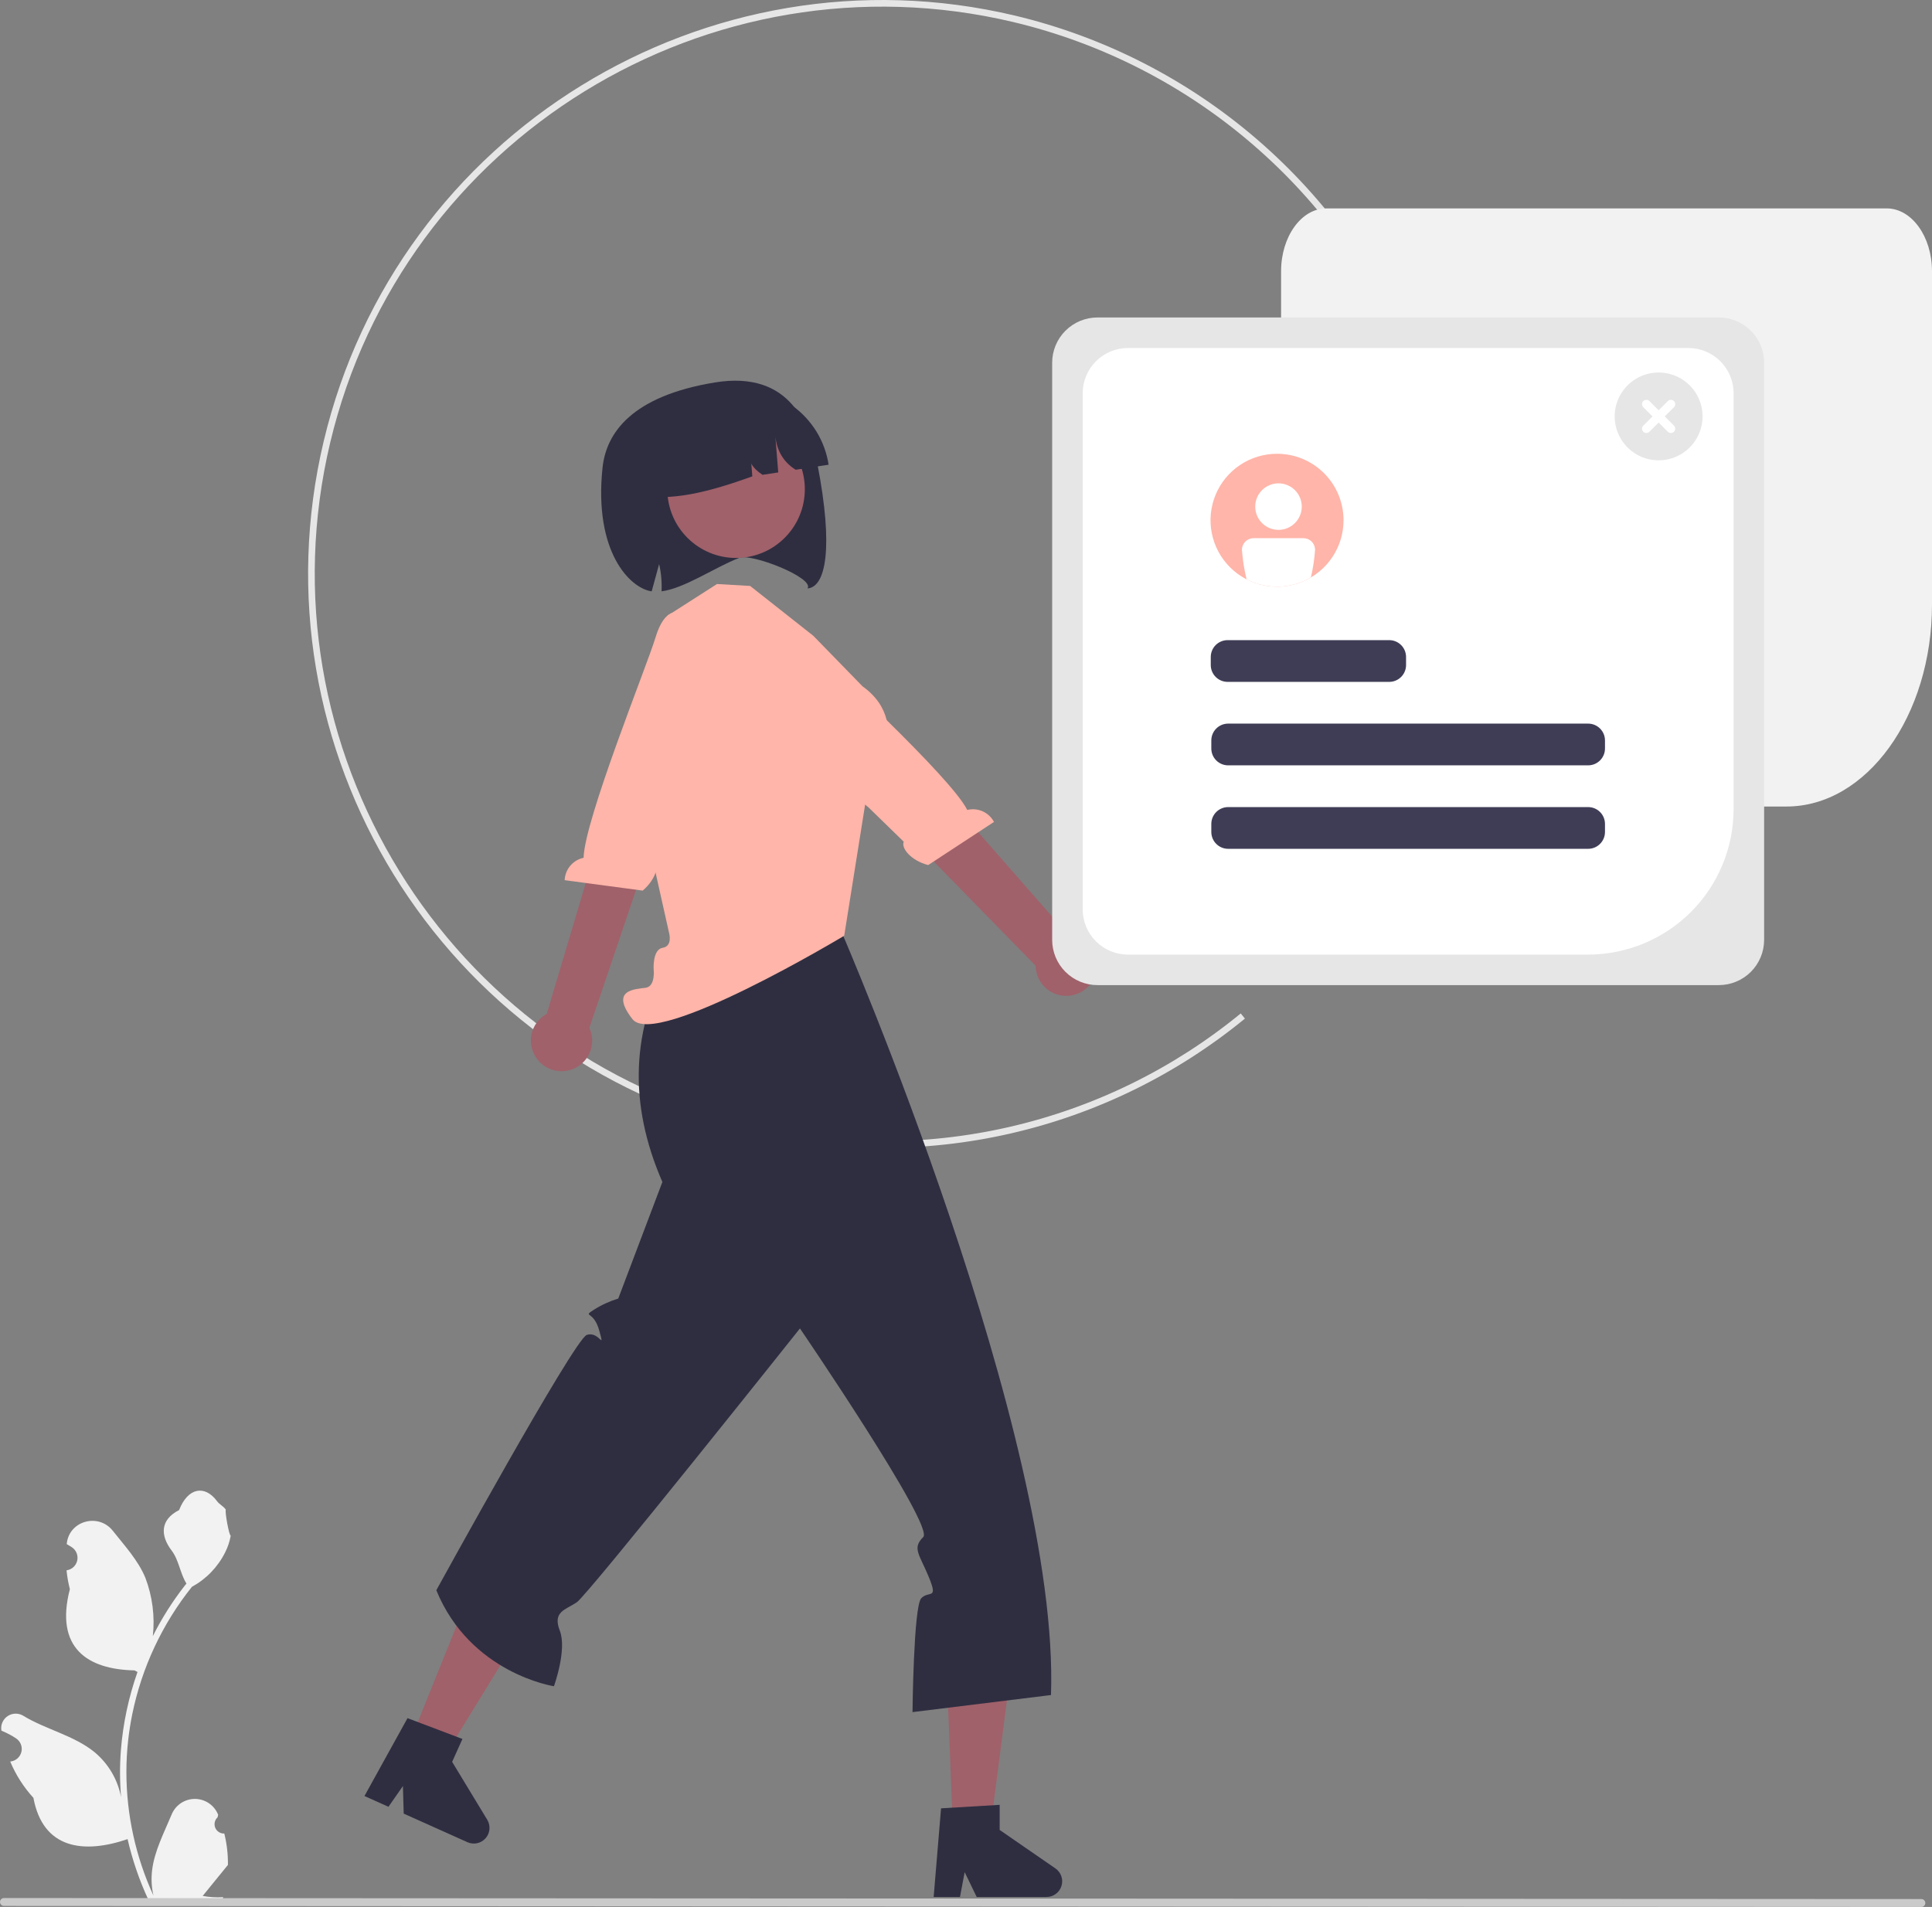 <svg width="312" height="308" viewBox="0 0 312 308" fill="none" xmlns="http://www.w3.org/2000/svg">
<rect x="0" y="0" width="312" height="308" fill="#808080" stroke="none"/>
<g clip-path="url(#clip0_2_2)">
<path d="M121.046 182.835C71.31 171.024 40.46 120.972 52.276 71.258C64.092 21.545 114.168 -9.29 163.904 2.52C178.351 5.967 191.762 12.825 203.011 22.521C214.26 32.216 223.019 44.466 228.555 58.244L227.558 58.644C222.087 45.026 213.429 32.917 202.31 23.334C191.191 13.75 177.936 6.971 163.655 3.564C114.496 -8.109 65 22.37 53.321 71.507C41.642 120.644 72.135 170.117 121.294 181.791C134.978 185.087 149.24 185.168 162.96 182.026C176.68 178.884 189.484 172.606 200.367 163.684L201.045 164.516C190.034 173.542 177.08 179.895 163.199 183.073C149.319 186.252 134.89 186.17 121.046 182.835Z" fill="#E6E6E6"/>
<path d="M288.499 130.264H214.19C210.161 130.264 206.884 125.713 206.884 120.118V43.808C206.884 38.214 210.161 33.662 214.19 33.662H304.694C308.722 33.662 312 38.214 312 43.808V97.629C312 115.625 301.458 130.264 288.499 130.264Z" fill="#F2F2F2"/>
<path d="M153.905 296.127H159.831L165.59 251.576H152.168L153.905 296.127Z" fill="#A0616A"/>
<path d="M151.971 292.07L161.438 291.505V295.56L170.439 301.773C170.884 302.08 171.219 302.521 171.395 303.031C171.571 303.542 171.579 304.095 171.418 304.611C171.258 305.126 170.936 305.577 170.501 305.897C170.066 306.217 169.54 306.39 168.999 306.39H157.728L155.786 302.379L155.027 306.39H150.777L151.971 292.07Z" fill="#2F2E41"/>
<path d="M65.913 281.998L71.319 284.423L94.822 246.134L82.577 240.641L65.913 281.998Z" fill="#A0616A"/>
<path d="M65.81 277.505L74.679 280.864L73.018 284.563L78.685 293.915C78.965 294.377 79.09 294.917 79.041 295.454C78.993 295.992 78.774 296.5 78.416 296.905C78.058 297.31 77.58 297.589 77.052 297.703C76.524 297.817 75.973 297.759 75.48 297.538L65.197 292.925L65.067 288.472L62.733 291.82L58.856 290.081L65.81 277.505Z" fill="#2F2E41"/>
<path d="M108.549 154.371L135.96 150.656C135.96 150.656 171.199 232.116 169.724 273.773L147.362 276.53C147.362 276.53 147.532 259.449 148.772 258.142C150.013 256.835 151.543 258.497 150.013 254.76C148.483 251.023 147.255 250.078 149.093 248.256C150.931 246.434 129.184 214.562 129.184 214.562C129.184 214.562 94.966 257.582 93.129 258.806C91.293 260.03 89.207 260.299 90.403 263.377C91.599 266.454 89.456 272.35 89.456 272.35C89.456 272.35 75.97 270.306 70.461 256.845C70.461 256.845 92.738 216.28 94.76 215.607C96.783 214.934 97.701 218.299 96.783 214.934C95.864 211.569 94.028 212.792 95.864 211.569C97.101 210.779 98.44 210.162 99.843 209.733L106.969 190.904C101.476 178.309 101.827 166.12 108.549 154.371Z" fill="#2F2E41"/>
<path d="M108.286 132.816L109.293 142.143L108.7 154.374L135.805 151.155L138.351 132.816L135.107 132.847L108.286 132.816Z" fill="#FFB6B6"/>
<path d="M131.341 102.688L121.141 94.638L115.786 94.327L107.841 99.415L105.895 109.336L101.294 120.507L108.043 150.656C108.043 150.656 108.676 152.82 107.017 153.08C105.358 153.339 105.557 156.528 105.557 156.528C105.557 156.528 105.895 159.292 104.284 159.536C102.674 159.779 98.379 159.779 102.137 164.609C105.895 169.438 136.333 151.134 136.333 151.134L139.937 128.529C139.937 128.529 148.31 117.289 139.293 110.851L131.341 102.688Z" fill="#FFB5A9"/>
<path d="M86.811 171.14C86.361 170.579 86.04 169.927 85.87 169.229C85.7 168.531 85.685 167.804 85.827 167.1C85.968 166.395 86.263 165.73 86.689 165.152C87.115 164.574 87.663 164.096 88.294 163.752L101.125 120.711L109.148 124.749L95.175 166.003C95.683 167.101 95.77 168.346 95.42 169.504C95.07 170.662 94.307 171.651 93.276 172.285C92.245 172.918 91.017 173.151 89.826 172.94C88.634 172.729 87.561 172.088 86.811 171.14H86.811Z" fill="#A0616A"/>
<path d="M109.683 99.017C109.683 99.017 107.39 97.798 105.821 103.07C104.565 107.291 94.374 132.431 94.245 138.543C93.406 138.721 92.65 139.172 92.097 139.827C91.543 140.481 91.223 141.3 91.186 142.157L103.786 143.844C105.988 141.988 106.566 139.481 105.714 138.737L108.449 131.269L119.863 107.507L111.357 99.868L109.683 99.017Z" fill="#FFB5A9"/>
<path d="M177.008 156.992C177.171 156.293 177.178 155.566 177.029 154.863C176.881 154.16 176.58 153.498 176.147 152.924C175.715 152.35 175.162 151.878 174.527 151.541C173.893 151.204 173.192 151.009 172.474 150.972L143.04 117.372L136.797 124.819L167.244 155.976C167.261 157.185 167.722 158.346 168.538 159.239C169.355 160.132 170.471 160.694 171.674 160.819C172.878 160.944 174.086 160.624 175.069 159.919C176.052 159.213 176.742 158.172 177.008 156.992Z" fill="#A0616A"/>
<path d="M125.181 101.848C125.181 101.848 126.722 99.758 130.418 103.834C133.376 107.097 153.441 125.36 156.203 130.815C157.036 130.612 157.913 130.693 158.695 131.043C159.477 131.394 160.12 131.994 160.523 132.751L149.893 139.719C147.105 138.997 145.499 136.986 145.945 135.947L140.248 130.395L119.676 113.904L124.041 103.339L125.181 101.848Z" fill="#FFB5A9"/>
<path d="M130.404 95.04C131.585 93.344 121.379 89.335 119.403 90.097C115.349 91.67 110.561 95.029 106.835 95.507C106.906 94.029 106.774 92.548 106.443 91.106C106.04 92.571 105.643 94.042 105.24 95.512C101.724 95.013 95.866 89.121 97.305 75.528C97.901 69.931 102.008 63.98 115.43 61.774C127.821 59.746 130.844 68.938 132.003 74.943C134.645 88.579 133.34 94.831 130.404 95.04Z" fill="#2F2E41"/>
<path d="M118.868 90.118C125 90.118 129.972 85.149 129.972 79.019C129.972 72.89 125 67.921 118.868 67.921C112.736 67.921 107.765 72.89 107.765 79.019C107.765 85.149 112.736 90.118 118.868 90.118Z" fill="#A0616A"/>
<path d="M133.813 75.059L128.494 75.872C126.148 74.403 125.255 72.225 125.144 69.663L125.679 76.302L123.136 76.69C121.477 75.584 120.736 74.385 121.182 73.069L121.494 76.941C114.718 79.381 108.15 81.181 102.605 79.826C102.32 77.958 102.405 76.051 102.856 74.216C103.308 72.38 104.117 70.652 105.236 69.129C106.356 67.605 107.765 66.318 109.383 65.339C111.001 64.36 112.796 63.709 114.665 63.424L117.402 63.005C119.272 62.72 121.179 62.805 123.015 63.256C124.852 63.708 126.581 64.516 128.105 65.635C129.629 66.755 130.917 68.163 131.897 69.78C132.876 71.397 133.527 73.191 133.813 75.059Z" fill="#2F2E41"/>
<path d="M36.222 296.139C35.914 296.153 35.608 296.072 35.347 295.907C35.086 295.742 34.882 295.5 34.763 295.215C34.644 294.93 34.615 294.615 34.681 294.313C34.746 294.012 34.903 293.737 35.13 293.528L35.233 293.117C35.22 293.084 35.206 293.052 35.192 293.019C34.881 292.284 34.36 291.658 33.694 291.219C33.029 290.78 32.248 290.547 31.45 290.55C30.652 290.553 29.873 290.792 29.211 291.236C28.548 291.68 28.032 292.31 27.726 293.046C26.505 295.986 24.95 298.931 24.567 302.039C24.399 303.413 24.47 304.806 24.778 306.155C21.91 299.902 20.42 293.105 20.411 286.226C20.41 284.499 20.506 282.774 20.698 281.059C20.857 279.652 21.077 278.256 21.359 276.87C22.896 269.347 26.197 262.296 30.989 256.297C33.309 255.032 35.185 253.086 36.364 250.722C36.792 249.873 37.094 248.966 37.261 248.03C36.999 248.064 36.274 244.081 36.472 243.836C36.107 243.283 35.454 243.008 35.056 242.468C33.075 239.784 30.346 240.253 28.922 243.9C25.878 245.436 25.849 247.982 27.716 250.431C28.904 251.989 29.068 254.097 30.11 255.765C30.003 255.902 29.891 256.035 29.784 256.172C27.823 258.692 26.115 261.398 24.682 264.251C25.031 261.055 24.615 257.821 23.469 254.817C22.308 252.018 20.132 249.66 18.215 247.239C15.913 244.332 11.193 245.601 10.787 249.286C10.783 249.322 10.78 249.358 10.776 249.393C11.06 249.554 11.339 249.724 11.612 249.904C11.954 250.133 12.22 250.46 12.373 250.842C12.527 251.224 12.561 251.644 12.472 252.046C12.383 252.448 12.175 252.813 11.874 253.095C11.573 253.376 11.195 253.56 10.787 253.623L10.746 253.63C10.847 254.655 11.027 255.671 11.282 256.67C8.823 266.173 14.131 269.635 21.71 269.79C21.878 269.876 22.041 269.962 22.208 270.043C20.769 274.12 19.866 278.366 19.523 282.675C19.328 285.218 19.34 287.771 19.557 290.312L19.544 290.222C18.995 287.397 17.487 284.848 15.276 283.005C11.991 280.308 7.35 279.315 3.807 277.147C3.43 276.906 2.992 276.777 2.545 276.776C2.097 276.774 1.659 276.901 1.281 277.141C0.903 277.381 0.602 277.724 0.413 278.129C0.223 278.535 0.154 278.986 0.213 279.429C0.218 279.461 0.222 279.492 0.227 279.524C0.756 279.739 1.27 279.987 1.767 280.266C2.052 280.426 2.331 280.596 2.603 280.777C2.946 281.005 3.211 281.332 3.365 281.714C3.518 282.096 3.553 282.516 3.464 282.918C3.374 283.32 3.166 283.686 2.865 283.967C2.565 284.249 2.186 284.433 1.779 284.496L1.737 284.502C1.707 284.506 1.681 284.511 1.651 284.515C2.554 286.669 3.821 288.652 5.396 290.376C6.934 298.673 13.537 299.46 20.599 297.044H20.604C21.379 300.41 22.502 303.686 23.954 306.82H35.923C35.965 306.687 36.004 306.55 36.043 306.417C34.935 306.487 33.823 306.42 32.731 306.22C33.619 305.131 34.507 304.033 35.395 302.944C35.415 302.923 35.433 302.902 35.451 302.88C35.901 302.322 36.356 301.769 36.806 301.212L36.807 301.211C36.831 299.502 36.634 297.798 36.223 296.139L36.222 296.139Z" fill="#F2F2F2"/>
<path d="M0.639 307.835L310.283 308C310.452 308 310.615 307.933 310.735 307.813C310.855 307.693 310.922 307.53 310.922 307.361C310.922 307.192 310.855 307.029 310.735 306.909C310.615 306.789 310.452 306.722 310.283 306.722L0.639 306.557C0.47 306.558 0.308 306.625 0.188 306.745C0.069 306.865 0.002 307.027 0.002 307.196C0.002 307.365 0.069 307.527 0.188 307.647C0.308 307.767 0.47 307.835 0.639 307.835Z" fill="#CACACA"/>
<path d="M277.583 159.108H177.222C175.285 159.106 173.428 158.336 172.058 156.967C170.688 155.598 169.918 153.741 169.915 151.805V58.58C169.918 56.644 170.688 54.788 172.058 53.419C173.428 52.05 175.285 51.279 177.222 51.277H277.583C279.52 51.279 281.377 52.05 282.747 53.419C284.117 54.788 284.887 56.644 284.89 58.58V151.805C284.887 153.741 284.117 155.598 282.747 156.967C281.377 158.336 279.52 159.106 277.583 159.108Z" fill="#E6E6E6"/>
<path d="M256.46 154.182H182.151C180.214 154.18 178.357 153.41 176.987 152.041C175.618 150.672 174.847 148.815 174.845 146.879V63.51C174.847 61.574 175.618 59.718 176.987 58.349C178.357 56.98 180.214 56.209 182.151 56.207H272.655C274.592 56.209 276.449 56.98 277.819 58.349C279.189 59.718 279.959 61.574 279.961 63.51V130.692C279.954 136.92 277.476 142.891 273.07 147.294C268.664 151.698 262.691 154.175 256.46 154.182Z" fill="white"/>
<path d="M216.968 84.024C216.969 86.147 216.339 88.223 215.16 89.989C213.98 91.754 212.303 93.131 210.341 93.944C208.378 94.757 206.219 94.97 204.135 94.556C202.052 94.143 200.138 93.121 198.635 91.62C197.133 90.119 196.11 88.206 195.695 86.124C195.28 84.041 195.492 81.883 196.304 79.921C197.117 77.959 198.493 76.282 200.259 75.102C202.025 73.922 204.101 73.292 206.225 73.291C207.636 73.29 209.034 73.566 210.338 74.105C211.641 74.643 212.826 75.434 213.824 76.43C214.822 77.427 215.613 78.611 216.153 79.914C216.692 81.217 216.969 82.614 216.968 84.024Z" fill="#FFB5A9"/>
<path d="M224.345 103.391H198.249C196.746 103.391 195.527 104.609 195.527 106.111V107.411C195.527 108.914 196.746 110.132 198.249 110.132H224.345C225.848 110.132 227.066 108.914 227.066 107.411V106.111C227.066 104.609 225.848 103.391 224.345 103.391Z" fill="#3F3D56"/>
<path d="M256.468 116.873H198.338C196.835 116.873 195.616 118.091 195.616 119.593V120.894C195.616 122.396 196.835 123.614 198.338 123.614H256.468C257.972 123.614 259.19 122.396 259.19 120.894V119.593C259.19 118.091 257.972 116.873 256.468 116.873Z" fill="#3F3D56"/>
<path d="M256.468 130.355H198.338C196.835 130.355 195.616 131.573 195.616 133.076V134.376C195.616 135.878 196.835 137.096 198.338 137.096H256.468C257.972 137.096 259.19 135.878 259.19 134.376V133.076C259.19 131.573 257.972 130.355 256.468 130.355Z" fill="#3F3D56"/>
<path d="M206.465 85.58C208.54 85.58 210.223 83.898 210.223 81.823C210.223 79.749 208.54 78.067 206.465 78.067C204.389 78.067 202.707 79.749 202.707 81.823C202.707 83.898 204.389 85.58 206.465 85.58Z" fill="white"/>
<path d="M210.494 86.922H202.44C201.942 86.922 201.465 87.121 201.112 87.473C200.76 87.825 200.562 88.302 200.561 88.8C200.676 90.409 200.927 92.005 201.313 93.571C202.928 94.403 204.728 94.811 206.544 94.757C208.36 94.704 210.133 94.19 211.696 93.265C212.041 91.797 212.267 90.304 212.373 88.8C212.372 88.302 212.174 87.825 211.822 87.473C211.469 87.121 210.992 86.922 210.494 86.922Z" fill="white"/>
<path d="M267.854 74.35C266.45 74.35 265.078 73.934 263.911 73.155C262.744 72.375 261.834 71.267 261.297 69.971C260.76 68.675 260.62 67.249 260.893 65.873C261.167 64.497 261.843 63.233 262.836 62.241C263.828 61.249 265.093 60.574 266.469 60.3C267.846 60.026 269.273 60.167 270.569 60.704C271.866 61.24 272.974 62.15 273.754 63.316C274.534 64.483 274.95 65.854 274.95 67.257C274.95 69.138 274.202 70.942 272.871 72.272C271.541 73.603 269.736 74.35 267.854 74.35Z" fill="#E6E6E6"/>
<path d="M270.328 68.741L268.844 67.257L270.329 65.773C270.46 65.641 270.534 65.463 270.534 65.278C270.534 65.092 270.46 64.914 270.329 64.783C270.197 64.652 270.019 64.578 269.834 64.578C269.648 64.578 269.47 64.652 269.339 64.783L267.854 66.267L266.369 64.783C266.237 64.652 266.059 64.578 265.874 64.578C265.688 64.578 265.51 64.652 265.379 64.783C265.247 64.914 265.173 65.092 265.173 65.278C265.173 65.463 265.247 65.641 265.379 65.773L266.864 67.257L265.379 68.741C265.247 68.872 265.173 69.05 265.173 69.236C265.173 69.421 265.247 69.6 265.379 69.731C265.51 69.862 265.688 69.936 265.874 69.936C266.059 69.936 266.237 69.862 266.369 69.731L267.854 68.246L269.338 69.731C269.403 69.796 269.481 69.847 269.566 69.882C269.651 69.918 269.742 69.936 269.833 69.936C269.925 69.936 270.016 69.918 270.101 69.882C270.186 69.847 270.263 69.796 270.328 69.731C270.393 69.666 270.445 69.589 270.48 69.504C270.515 69.419 270.534 69.328 270.534 69.236C270.534 69.144 270.515 69.053 270.48 68.968C270.445 68.883 270.393 68.806 270.328 68.741V68.741Z" fill="white"/>
</g>
<defs>
<clipPath id="clip0_2_2">
<rect width="312" height="308" fill="white"/>
</clipPath>
</defs>
</svg>
